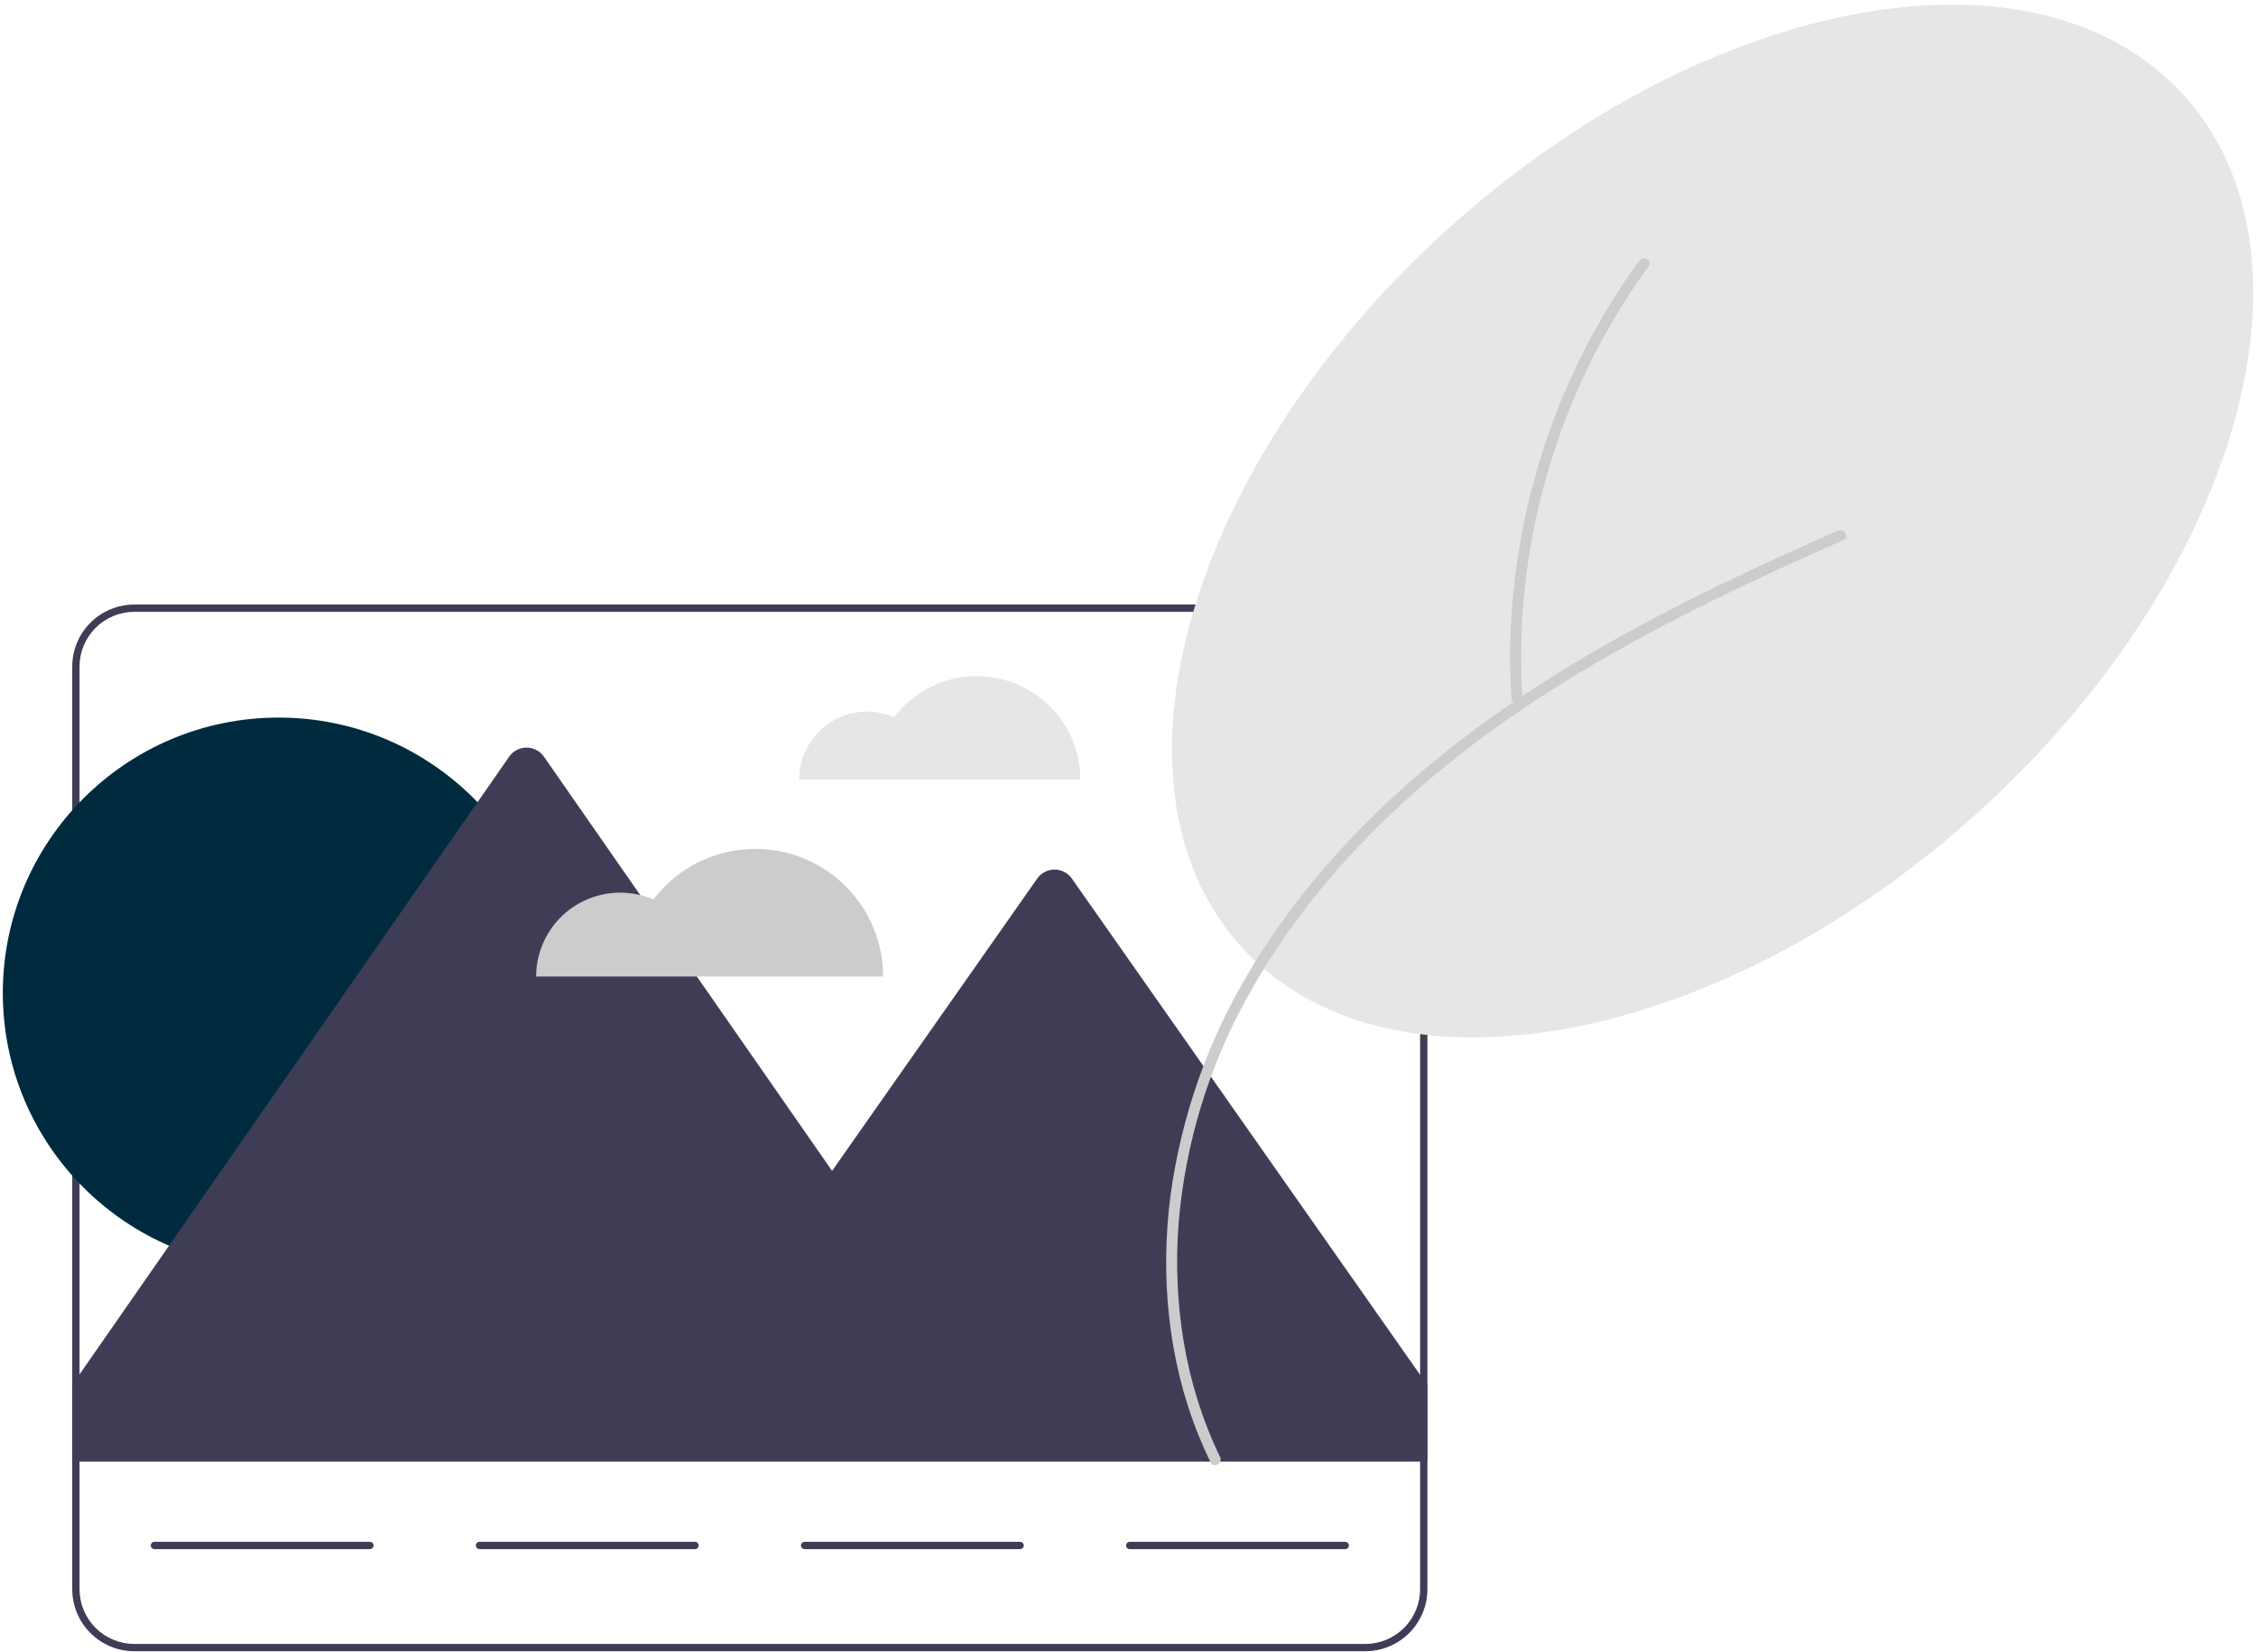 <svg width="400" height="293" viewBox="0 0 400 293" fill="none" xmlns="http://www.w3.org/2000/svg">
<g clip-path="url(#clip0_206_30819)">
<path d="M173.187 119.902C170.349 119.9 167.549 120.556 165.007 121.818C162.466 123.08 160.252 124.914 158.541 127.175C156.704 126.386 154.699 126.064 152.707 126.239C150.715 126.415 148.798 127.081 147.128 128.179C145.457 129.277 144.086 130.772 143.137 132.53C142.188 134.287 141.691 136.253 141.69 138.25H191.56C191.56 135.84 191.085 133.455 190.162 131.229C189.238 129.003 187.885 126.98 186.179 125.276C184.473 123.572 182.447 122.221 180.218 121.299C177.989 120.377 175.6 119.902 173.187 119.902Z" fill="#E6E6E6"/>
<path d="M242.078 107.205H23.816C20.897 107.209 18.099 108.369 16.035 110.43C13.971 112.491 12.81 115.285 12.806 118.2V281.83C12.81 284.745 13.971 287.539 16.035 289.6C18.099 291.661 20.897 292.821 23.816 292.825H242.078C244.996 292.821 247.795 291.661 249.858 289.6C251.922 287.539 253.084 284.745 253.088 281.83V118.2C253.084 115.285 251.922 112.491 249.858 110.43C247.795 108.369 244.996 107.209 242.078 107.205ZM251.793 281.83C251.789 284.402 250.765 286.868 248.944 288.686C247.122 290.505 244.653 291.528 242.078 291.531H23.816C21.24 291.528 18.771 290.505 16.95 288.686C15.129 286.868 14.104 284.402 14.101 281.83V118.2C14.104 115.628 15.129 113.162 16.95 111.344C18.771 109.525 21.24 108.502 23.816 108.499H242.078C244.653 108.502 247.122 109.525 248.944 111.344C250.765 113.162 251.789 115.628 251.793 118.2V281.83Z" fill="#3F3D56"/>
<path d="M49.398 224.914C76.404 224.914 98.297 203.052 98.297 176.084C98.297 149.116 76.404 127.254 49.398 127.254C22.393 127.254 0.5 149.116 0.5 176.084C0.5 203.052 22.393 224.914 49.398 224.914Z" fill="#002B3F"/>
<path d="M253.088 245.655V259.192H12.806V245.591L14.101 243.728L90.279 134.187C90.624 133.69 91.085 133.284 91.622 133.003C92.159 132.723 92.756 132.576 93.362 132.576C93.968 132.576 94.564 132.723 95.101 133.003C95.638 133.284 96.099 133.69 96.445 134.187L147.532 207.639L183.898 155.808C184.244 155.313 184.705 154.91 185.24 154.631C185.776 154.352 186.371 154.207 186.975 154.207C187.578 154.207 188.173 154.352 188.709 154.631C189.245 154.91 189.705 155.313 190.051 155.808L251.793 243.806L253.088 245.655Z" fill="#3F3D56"/>
<path d="M65.59 274.715H27.378C27.207 274.715 27.042 274.647 26.921 274.525C26.8 274.404 26.732 274.24 26.732 274.069C26.732 273.897 26.8 273.733 26.921 273.612C27.042 273.491 27.207 273.422 27.378 273.422H65.59C65.762 273.422 65.927 273.49 66.048 273.611C66.169 273.733 66.238 273.897 66.238 274.069C66.238 274.24 66.169 274.405 66.048 274.526C65.927 274.647 65.762 274.715 65.59 274.715Z" fill="#3F3D56"/>
<path d="M123.232 274.715H85.02C84.934 274.716 84.85 274.699 84.771 274.667C84.692 274.634 84.621 274.587 84.561 274.527C84.5 274.467 84.452 274.395 84.42 274.317C84.387 274.238 84.37 274.154 84.37 274.069C84.37 273.984 84.387 273.899 84.42 273.821C84.452 273.742 84.5 273.671 84.561 273.611C84.621 273.551 84.692 273.503 84.771 273.471C84.85 273.438 84.934 273.422 85.02 273.422H123.232C123.404 273.422 123.568 273.49 123.69 273.611C123.811 273.733 123.879 273.897 123.879 274.069C123.879 274.24 123.811 274.405 123.69 274.526C123.568 274.647 123.404 274.715 123.232 274.715Z" fill="#3F3D56"/>
<path d="M180.873 274.715H142.661C142.49 274.715 142.326 274.647 142.205 274.525C142.084 274.404 142.016 274.24 142.016 274.069C142.016 273.897 142.084 273.733 142.205 273.612C142.326 273.491 142.49 273.422 142.661 273.422H180.873C181.045 273.422 181.21 273.49 181.331 273.611C181.453 273.733 181.521 273.897 181.521 274.069C181.521 274.24 181.453 274.405 181.331 274.526C181.21 274.647 181.045 274.715 180.873 274.715Z" fill="#3F3D56"/>
<path d="M238.515 274.715H200.303C200.131 274.715 199.967 274.647 199.846 274.525C199.725 274.404 199.657 274.24 199.657 274.069C199.657 273.897 199.725 273.733 199.846 273.612C199.967 273.491 200.131 273.422 200.303 273.422H238.515C238.687 273.422 238.851 273.49 238.973 273.611C239.094 273.733 239.163 273.897 239.163 274.069C239.163 274.24 239.094 274.405 238.973 274.526C238.851 274.647 238.687 274.715 238.515 274.715Z" fill="#3F3D56"/>
<path d="M350.583 144.188C396.73 102.483 413.125 45.488 387.203 16.885C361.281 -11.717 302.858 -1.096 256.711 40.609C210.565 82.314 194.17 139.31 220.092 167.913C246.014 196.515 304.437 185.894 350.583 144.188Z" fill="#E6E6E6"/>
<path d="M216.319 258.357C210.096 245.52 207.893 231.056 208.976 216.894C210.152 202.821 214.309 189.159 221.173 176.812C227.727 164.845 236.39 154.133 246.237 144.713C256.689 134.715 268.474 126.228 280.873 118.81C293.967 110.978 307.725 104.321 321.644 98.093C323.378 97.317 325.115 96.547 326.855 95.783C327.997 95.281 327.01 93.609 325.875 94.108C311.684 100.347 297.613 106.923 284.157 114.638C271.302 122.009 259.003 130.441 248.016 140.405C237.766 149.7 228.631 160.333 221.548 172.239C214.183 184.445 209.407 198.032 207.517 212.158C205.702 226.383 207.105 241.176 212.505 254.524C213.164 256.152 213.876 257.756 214.642 259.337C215.186 260.46 216.862 259.477 216.319 258.357Z" fill="#CCCCCC"/>
<path d="M269.915 123.758C269.272 113.179 270.07 102.562 272.284 92.197C274.492 81.826 278.077 71.795 282.942 62.371C285.681 57.081 288.819 52.007 292.331 47.193C293.068 46.182 291.383 45.213 290.653 46.214C284.344 54.891 279.238 64.38 275.472 74.422C271.697 84.466 269.276 94.965 268.27 105.646C267.703 111.666 267.603 117.722 267.972 123.758C268.047 124.998 269.991 125.007 269.915 123.758Z" fill="#CCCCCC"/>
<path d="M133.918 150.537C130.416 150.535 126.962 151.344 123.826 152.901C120.69 154.458 117.959 156.72 115.848 159.51C113.582 158.536 111.109 158.139 108.651 158.356C106.193 158.572 103.828 159.394 101.767 160.749C99.706 162.103 98.014 163.947 96.843 166.116C95.672 168.285 95.059 170.71 95.059 173.174H156.586C156.586 170.201 156 167.257 154.861 164.511C153.722 161.765 152.052 159.269 149.947 157.167C147.842 155.065 145.343 153.398 142.593 152.26C139.843 151.123 136.895 150.537 133.918 150.537Z" fill="#CCCCCC"/>
</g>
<defs>
<clipPath id="clip0_206_30819">
<rect width="399" height="292" fill="white" transform="translate(0.5 0.824)"/>
</clipPath>
</defs>
</svg>

